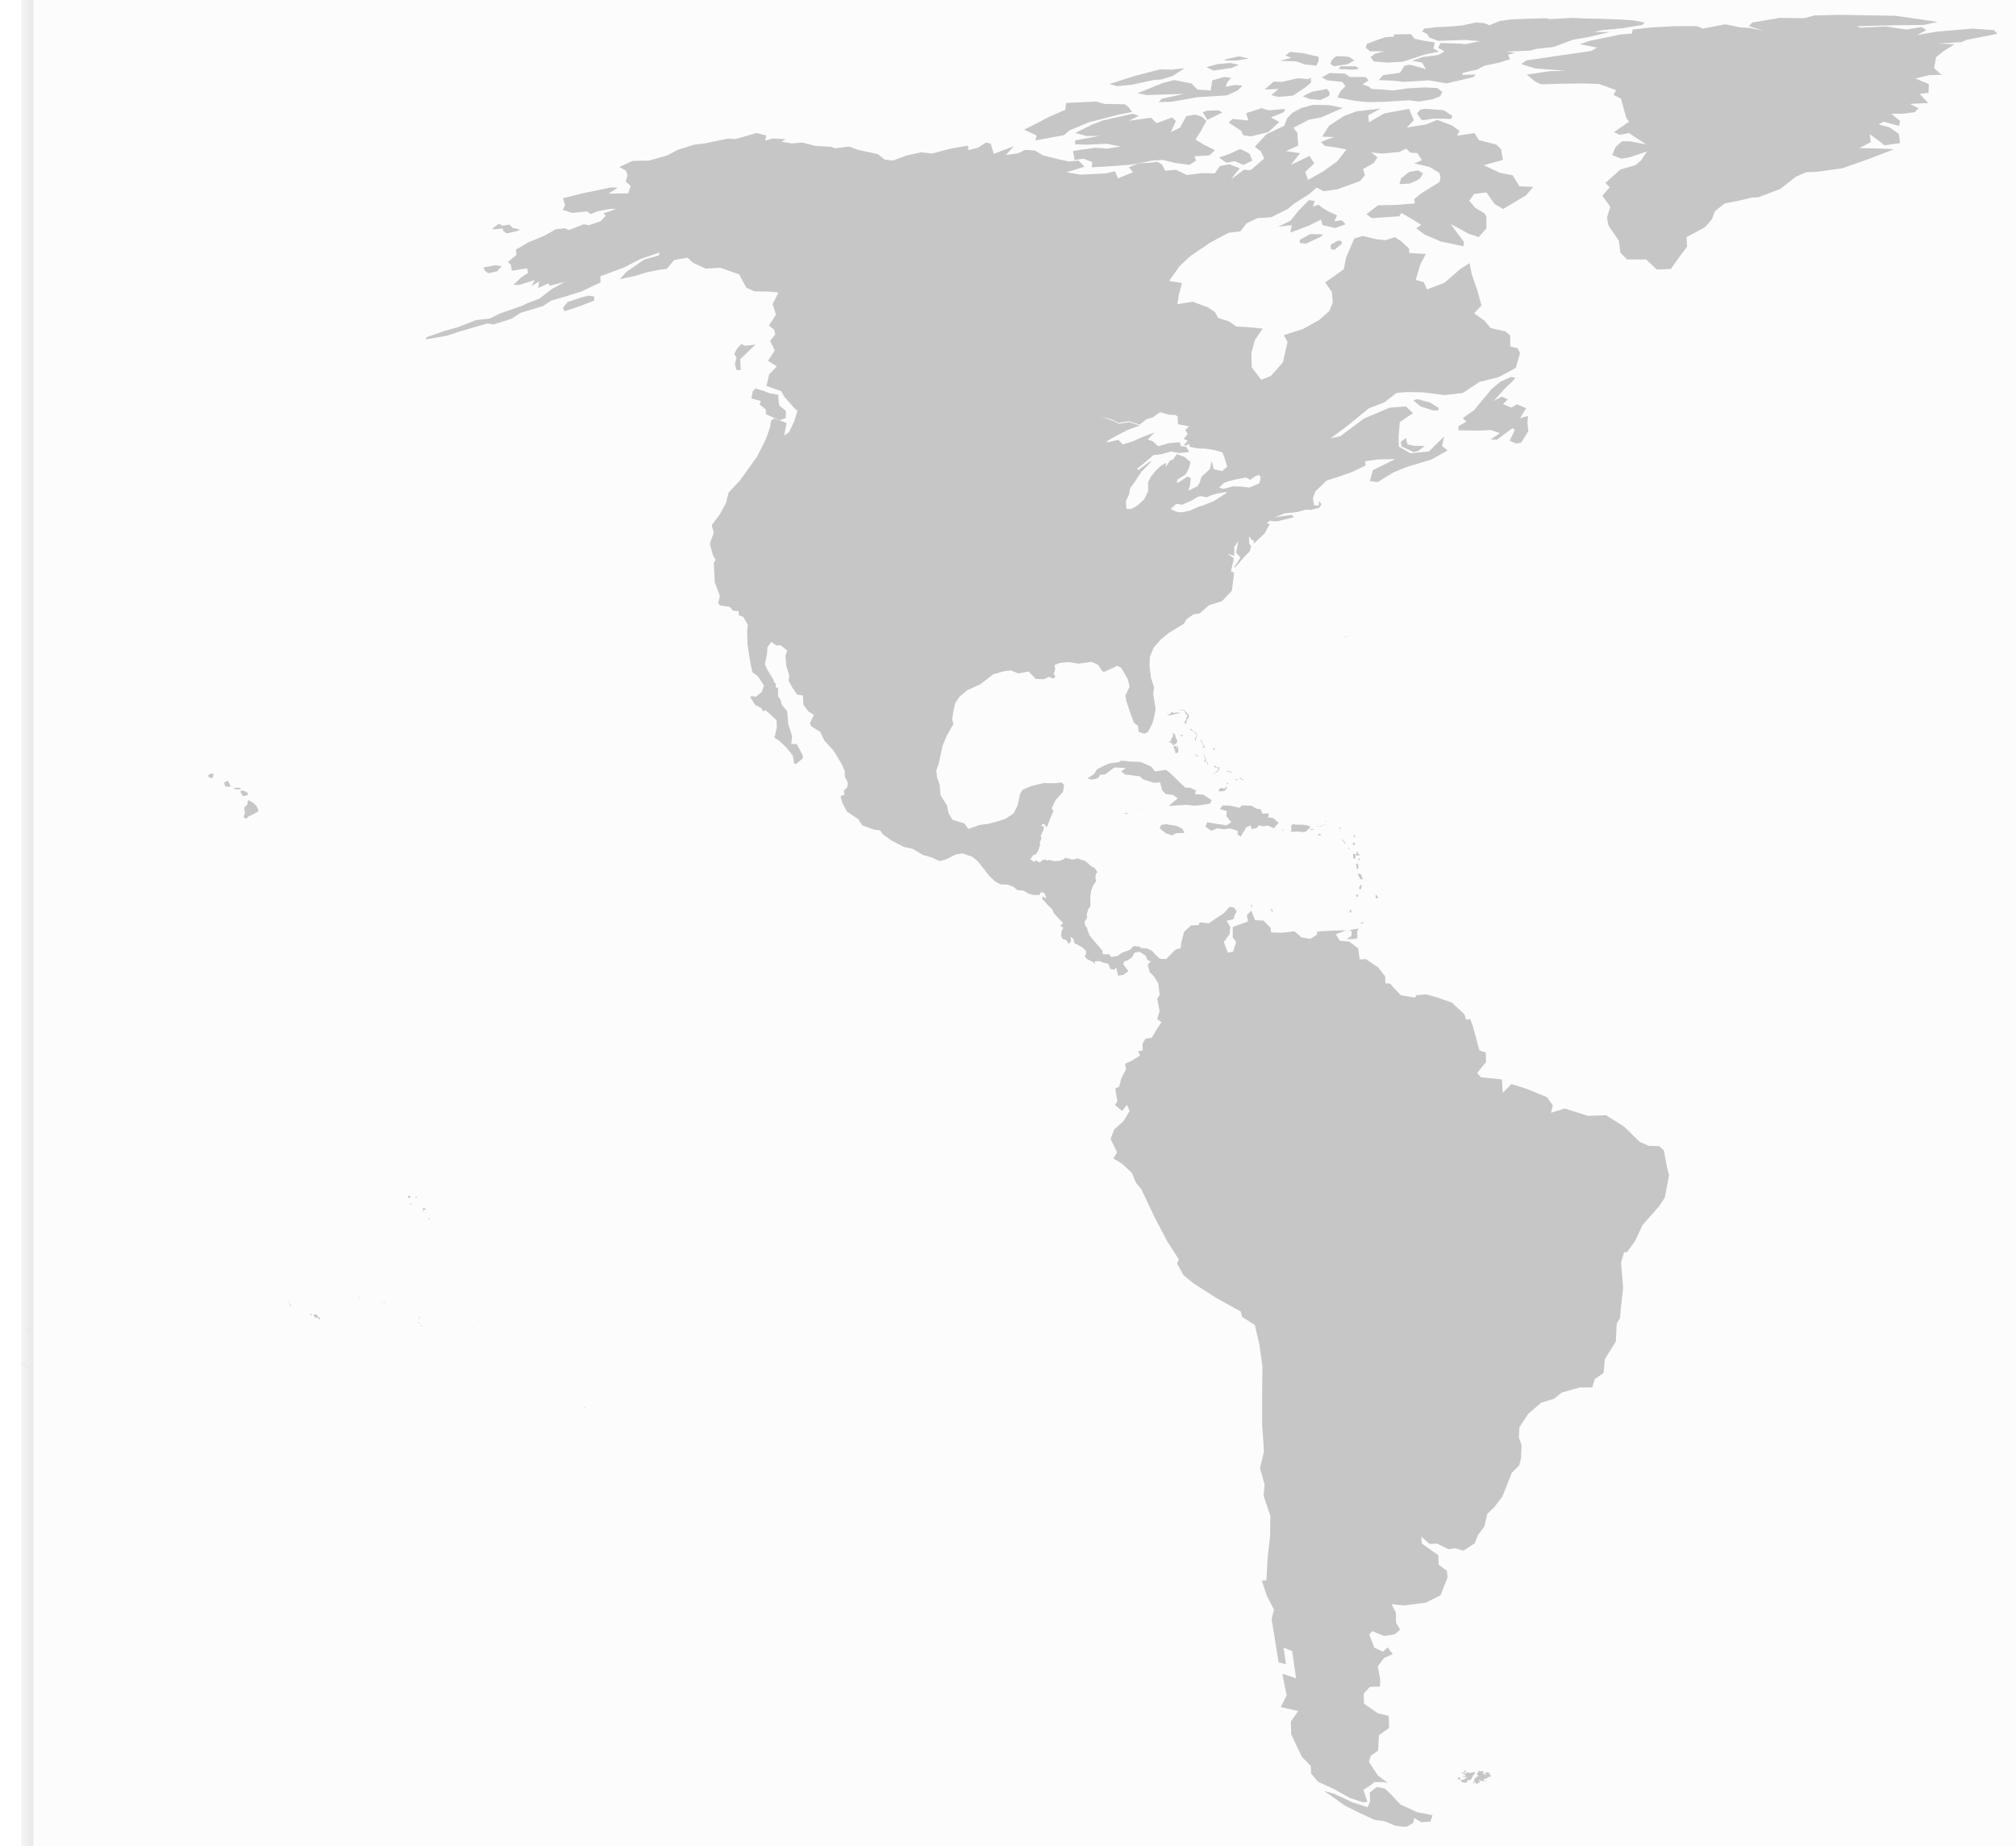 <svg width="83" height="76" viewBox="0 0 83 76" fill="none" xmlns="http://www.w3.org/2000/svg">
<rect width="83" height="76" fill="#E5E5E5"/>
<g clip-path="url(#clip0)">
<rect width="1440" height="1662" transform="translate(-50 -347)" fill="#F6F6F6"/>
<g filter="url(#filter0_d)">
<rect x="-12.9" y="-94.841" width="369.86" height="654.005" rx="5" fill="white"/>
</g>
<mask id="mask0" mask-type="alpha" maskUnits="userSpaceOnUse" x="0" y="-13" width="344" height="101">
<rect x="1.131" y="-12.254" width="341.798" height="99.866" rx="4.75" fill="#FCFCFC" stroke="#E4E4E4" stroke-width="0.5"/>
</mask>
<g mask="url(#mask0)">
<rect x="1.131" y="-12.254" width="341.798" height="99.866" rx="4.75" fill="#FCFCFC" stroke="#E4E4E4" stroke-width="0.5"/>
<path d="M57.656 74.284L57.278 73.881L57.014 73.629L56.686 73.566L56.396 73.793L56.409 74.146L56.308 74.398L55.678 74.196L54.923 73.843L54.52 73.729L55.376 74.335L55.93 74.612L56.585 74.915L57.051 74.991L57.429 75.155L57.694 75.192L57.908 75.205L58.185 75.041L58.223 74.839L58.513 75.016L58.891 74.991L58.979 74.726L58.336 74.6L57.656 74.284Z" fill="#C6C6C6"/>
<path d="M68.502 47.361L68.313 47.184L67.885 47.172L67.507 47.008L66.865 46.378L66.121 45.911L65.378 45.937L64.421 45.634L63.854 45.81L63.929 45.508L63.69 45.168L62.859 44.827L62.229 44.626L61.864 44.991L61.838 44.437L60.969 44.348L60.818 44.172L61.183 43.718L61.171 43.327L60.906 43.239L60.642 42.256L60.528 41.953L60.364 41.979L60.289 41.752L59.772 41.273L59.407 41.147L59.243 41.084L58.966 41.563L59.243 41.084L58.714 40.932L58.311 40.97L58.261 41.071L57.669 40.97L57.48 40.769L57.228 40.491L57.039 40.479L57.026 40.189L56.736 39.823L56.422 39.609L56.019 39.949L55.968 40.151L56.132 40.353L56.006 40.453L55.704 40.554V40.806L55.565 40.97L55.892 41.399L55.956 41.563L55.892 41.399L55.565 40.97L55.704 40.806V40.554L56.006 40.453L56.132 40.353L55.968 40.151L56.019 39.949L56.422 39.609L56.233 39.483L55.981 39.496L55.918 39.042L55.552 38.764L55.162 38.727L54.998 38.462L55.426 38.298L54.834 38.311L54.23 38.349L54.217 38.487L53.94 38.651L53.575 38.588L53.297 38.336L52.769 38.399L52.328 38.386L52.315 38.197L52.013 37.895L51.672 37.882L51.521 37.492L51.332 37.668L51.383 37.933L50.753 38.16V38.588L50.892 38.777L50.766 39.181L50.551 39.218L50.388 38.777L50.627 38.449L50.652 38.16L50.501 37.907L50.791 37.832L50.816 37.706L50.488 37.807L50.816 37.706L50.917 37.517L50.803 37.365L50.627 37.328L50.375 37.605L50.173 37.731L49.77 38.008L49.392 37.97L49.355 38.084L49.04 38.096L48.75 38.361L48.624 38.84L48.611 39.029L48.397 39.092L48.007 39.483L47.755 39.47L47.578 39.306L47.427 39.143L47.213 39.042L46.936 39.029L46.961 38.979L46.684 38.941L46.508 39.105L46.205 39.218L45.991 39.357L45.752 39.395L45.626 39.256L45.588 39.294L45.387 39.269L45.399 39.155L45.235 38.954L45.047 39.004L45.235 38.954L45.021 38.714L44.845 38.487L44.744 38.185L44.669 38.084L44.656 37.933L44.757 37.794L44.744 37.643L44.807 37.403L44.883 37.34L44.895 37.088L44.883 36.937L44.92 36.685L44.996 36.471L45.122 36.281L45.097 36.08L45.135 35.954L45.185 35.903L45.072 35.739L44.908 35.651L44.782 35.525L44.643 35.424L44.568 35.412L44.354 35.336L44.253 35.374L44.127 35.386L44.014 35.349L43.862 35.311L43.787 35.374L43.623 35.437L43.396 35.45L43.182 35.399L43.107 35.437L43.069 35.386L42.93 35.399L42.817 35.5L42.766 35.487L42.641 35.412L42.59 35.487L42.439 35.386H42.275H42.414L42.54 35.197L42.628 35.185L42.741 35.034L42.829 34.756L42.804 34.706L42.88 34.504L42.842 34.416L42.955 34.176L42.981 34.013H42.88L42.892 33.937L42.993 33.924L43.094 34.063L43.27 33.622L43.371 33.382L43.295 33.282L43.459 32.941L43.762 32.601L43.812 32.324L43.711 32.21L43.409 32.248L42.981 32.235L42.452 32.361L42.099 32.513L41.998 32.677L41.897 33.156L41.733 33.483L41.393 33.71L41.078 33.811L40.7 33.912L40.323 33.962L39.869 34.126L39.705 33.899L39.214 33.748L39.05 33.471L38.987 33.156L38.723 32.74L38.685 32.298L38.584 32.021L38.546 31.719L38.647 31.441L38.811 30.685L38.975 30.294L39.252 29.803L39.202 29.614L39.239 29.336L39.327 28.946L39.491 28.694L39.819 28.416L40.348 28.177L40.889 27.761L41.318 27.635L41.62 27.597L41.922 27.723L42.351 27.647L42.641 27.95L42.981 27.962L43.195 27.862L43.346 27.937L43.459 27.862L43.384 27.748L43.447 27.534L43.409 27.383L43.623 27.294L43.988 27.257L44.404 27.32L44.946 27.244L45.21 27.37L45.387 27.635L45.462 27.66L46.004 27.408L46.168 27.496L46.432 27.962L46.508 28.265L46.331 28.631L46.369 28.845L46.508 29.273L46.684 29.752L46.848 29.878L46.886 30.131L47.112 30.206L47.264 30.131L47.44 29.79L47.503 29.576L47.578 29.198L47.478 28.542L47.516 28.303L47.389 27.912L47.327 27.433L47.339 27.042L47.503 26.652L47.805 26.311L48.133 26.047L48.737 25.681L48.851 25.492L49.141 25.29L49.392 25.253L49.783 24.912L50.312 24.748L50.715 24.32L50.791 23.753L50.803 23.564L50.677 23.526L50.803 22.984L50.539 22.795L50.816 22.883V22.517L50.98 22.278L50.892 22.744L51.068 22.959L50.816 23.349L50.854 23.362L51.244 22.908L51.458 22.694L51.509 22.48L51.433 22.379L51.421 22.076L51.521 22.215L51.622 22.253L51.609 22.391L52.063 21.963L52.277 21.572L52.151 21.547L52.34 21.383L52.302 21.459H52.592L53.272 21.295L53.172 21.194L52.479 21.295L52.907 21.131L53.184 21.106L53.398 21.081L53.764 20.98L53.978 20.992L54.318 20.904L54.406 20.753L54.305 20.627L54.293 20.816L54.104 20.803L54.053 20.513L54.154 20.223L54.28 20.11L54.62 19.782L55.137 19.618L55.666 19.429L56.22 19.165L56.207 18.988L56.724 18.913L57.442 18.9L56.522 19.354L56.396 19.807L56.724 19.845L57.354 19.454L57.87 19.24L58.941 18.913L59.596 18.547L59.369 18.358L59.458 17.967L58.828 18.585L58.072 18.66L57.593 18.383L57.581 17.98L57.631 17.375L58.173 17.009L57.883 16.732L57.215 16.782L56.145 17.236L55.187 17.954L54.784 18.043L55.464 17.539L56.359 16.808L56.988 16.568L57.492 16.177L57.946 16.14L58.588 16.152L59.47 16.265L60.226 16.177L60.906 15.724L61.675 15.534L62.04 15.345L62.405 15.144L62.581 14.539L62.481 14.337L62.178 14.261V13.808L61.977 13.644L61.372 13.505L61.12 13.203L60.692 12.9L60.994 12.572L60.818 11.942L60.591 11.287L60.503 10.833L60.125 11.072L59.47 11.64L58.752 11.917L58.614 11.614L58.286 11.526L58.475 10.883L58.702 10.455L58.021 10.417L58.009 10.228L57.694 9.938L57.429 9.762L57.039 9.888L56.673 9.85L56.094 9.711L55.754 9.825L55.414 10.619L55.326 11.085L54.557 11.627L54.834 12.018L54.872 12.459L54.721 12.812L54.305 13.177L53.65 13.543L52.857 13.795L53.008 14.072L52.819 14.917L52.328 15.472L51.925 15.635L51.534 15.118L51.521 14.514L51.672 13.984L51.987 13.53L51.559 13.48L50.904 13.442L50.589 13.228L50.161 13.089L50.01 12.837L49.72 12.648L49.103 12.421L48.473 12.522L48.536 12.131L48.662 11.652L48.133 11.564L48.561 10.959L48.989 10.556L49.821 9.989L50.577 9.585L51.068 9.522L51.32 9.194L51.773 8.98L52.34 8.942L53.02 8.602L53.272 8.388L53.927 7.972L54.205 7.72L54.482 7.871L55.048 7.795L55.993 7.455L56.195 7.216L56.119 6.963L56.56 6.711L56.711 6.472L56.409 6.245L55.93 6.169L55.452 6.132L55.048 6.648L54.482 7.052L53.852 7.405L53.738 7.077L54.104 6.724L53.915 6.421L53.146 6.787L53.524 6.308L52.945 6.22L53.449 5.993L53.411 5.464L53.247 5.262L52.857 5.186L52.139 5.527L51.66 6.043L51.912 6.232L52.05 6.522L51.496 7.001L51.219 6.989L50.677 7.379L51.043 6.926L50.614 6.762L50.224 6.837L50.01 7.14L49.493 7.127L48.863 7.203L48.41 6.989L47.969 7.026L47.843 6.774L47.654 6.661L47.314 6.699L46.861 6.724L46.47 6.888L46.646 7.089L46.029 7.342L45.903 7.052L45.513 7.14L44.48 7.19L43.913 7.089L44.656 6.863L44.404 6.611L44.014 6.648L43.598 6.56L42.943 6.396L42.603 6.195L42.212 6.169L41.922 6.308L41.406 6.384L41.746 6.018L40.915 6.333L40.789 5.917L40.6 5.867L40.26 6.081L39.869 6.182L39.856 5.993L39.139 6.119L38.37 6.321L37.917 6.27L37.299 6.409L36.758 6.611L36.43 6.573L36.14 6.346L35.624 6.232L35.322 6.169L34.956 6.031L34.389 6.106L34.2 6.043L33.571 6.006L33.029 5.867L32.601 5.905L32.172 5.829L32.349 5.728L31.794 5.703L31.505 5.791L31.543 5.577L31.152 5.476L30.258 5.728L29.98 5.703L29.011 5.905L28.582 5.955L27.902 6.169L27.474 6.396L26.718 6.611L26.05 6.623L25.496 6.875L25.773 7.026L25.836 7.228L25.761 7.468L25.962 7.657L25.861 7.959L25.055 7.972L25.433 7.72H25.143L23.984 7.959L23.178 8.161L23.266 8.451L23.166 8.64L23.556 8.766L24.161 8.703L24.324 8.816L24.576 8.703L25.118 8.602H25.357L24.841 8.791L24.942 8.879L24.727 9.106L24.249 9.27L24.035 9.232L23.417 9.472L23.254 9.396L22.888 9.434L22.422 9.699L21.755 9.976L21.238 10.278L21.263 10.493L20.911 10.783L21.037 10.909L21.074 11.148L21.704 11.047L21.742 11.236L21.452 11.425L21.137 11.728H21.389L22.019 11.526L21.881 11.778L22.195 11.589L22.158 11.854L22.586 11.665L22.624 11.766L23.254 11.602L22.712 11.904L22.208 12.295L21.704 12.484L21.503 12.585L20.596 12.9L20.167 13.114L19.601 13.177L18.857 13.467L18.278 13.631L17.56 13.883L17.522 13.972L18.404 13.82L18.933 13.644L19.538 13.467L20.079 13.316L20.331 13.354L21.049 13.127L21.44 12.875L22.359 12.598L22.699 12.371L23.279 12.207L23.947 11.993L24.727 11.627L24.715 11.375L25.698 11.009L26.352 10.669L27.159 10.392L27.121 10.518L26.529 10.682L25.798 11.186L25.521 11.489L26.088 11.375L26.63 11.211L27.197 11.098L27.448 11.072L27.751 10.707L28.305 10.606L28.532 10.82L29.061 11.06L29.653 11.022L30.157 11.198L30.434 11.299L30.724 11.841L31.051 11.993L31.681 12.005L32.046 12.043L31.807 12.522L31.946 12.951L31.656 13.404L31.87 13.568L31.92 13.757L31.706 14.035L31.895 14.425L31.618 14.854L31.983 15.081L31.669 15.408L31.555 15.887L32.16 16.102L32.298 16.341L32.777 16.883H32.84L32.701 17.337L32.487 17.791L32.286 17.929L32.386 17.413L31.87 17.224L31.744 17.324L31.706 17.576L31.543 18.055L31.177 18.786L30.825 19.278L30.472 19.77L29.993 20.286L29.892 20.702L29.64 21.169L29.3 21.622L29.388 21.925L29.225 22.379L29.351 22.858L29.464 23.047L29.388 23.173L29.426 23.967L29.64 24.534L29.565 24.837L29.653 24.925L30.056 24.988L30.169 25.139L30.421 25.164L30.409 25.328L30.598 25.391L30.787 25.719L30.762 25.996L30.774 26.5L30.837 26.954L30.9 27.32L30.976 27.673L31.202 27.836L31.454 28.227L31.366 28.479L31.127 28.681L30.938 28.656L30.887 28.694L31.089 29.021L31.341 29.147L31.429 29.299L31.505 29.223L31.782 29.475L31.971 29.651L31.983 29.954L31.883 30.37L32.097 30.509L32.386 30.786L32.638 31.101L32.701 31.441H32.79L33.029 31.24L33.067 31.139L32.941 30.887L32.802 30.635L32.575 30.622L32.613 30.32L32.538 30.055L32.45 29.803L32.412 29.286L32.185 29.009L32.135 28.807L32.034 28.668V28.303L31.946 28.315L31.933 28.126L31.87 28.088L31.832 27.962L31.593 27.572L31.492 27.345L31.58 26.916L31.593 26.652L31.757 26.425L31.971 26.576L32.135 26.563L32.412 26.778L32.336 26.992L32.374 27.421L32.5 27.836L32.462 28.013L32.613 28.29L32.815 28.593L33.054 28.631L33.079 29.021L33.294 29.299L33.508 29.425L33.344 29.777L33.407 29.904L33.772 30.131L33.936 30.483L34.326 30.912L34.667 31.479L34.78 31.756V31.971L34.906 32.223L34.881 32.412L34.742 32.55L34.767 32.714L34.604 32.777L34.679 33.055L34.868 33.408L35.334 33.723L35.498 33.975L35.977 34.151L36.241 34.189L36.342 34.34L36.707 34.605L37.224 34.87L37.577 34.945L38.005 35.197L38.358 35.298L38.685 35.45L38.937 35.386L39.365 35.172L39.642 35.134L40.033 35.273L40.26 35.462L40.738 36.067L40.776 35.903L40.852 35.777L40.789 35.676L41.078 35.223L40.789 35.676L40.852 35.777L40.776 35.903L40.738 36.067L40.978 36.294L41.192 36.407L41.494 36.42L41.746 36.521L41.872 36.634L42.149 36.672L42.338 36.786L42.502 36.836L42.792 36.849L42.855 36.723L42.905 36.508L42.855 36.723L43.006 36.773L43.069 36.95L43.031 36.987L42.955 36.899L42.892 36.987L43.119 37.239L43.308 37.416L43.396 37.605L43.61 37.832L43.774 38.008L43.648 38.109L43.774 38.185L43.699 38.361L43.686 38.538L43.749 38.651L43.9 38.702L44.001 38.865L44.102 38.727L44.077 38.563L44.203 38.664L44.228 38.828L44.391 38.903L44.58 39.017L44.706 39.143L44.719 39.269L44.656 39.37L44.757 39.483L45.009 39.609L45.059 39.697L45.084 39.571H45.298L45.424 39.634L45.626 39.672L45.714 39.886L45.878 39.924L45.953 39.823L46.029 40.164L46.256 40.138L46.331 40.063L46.457 39.987L46.243 39.685L46.294 39.571L46.407 39.546L46.608 39.407L46.709 39.218L46.923 39.181L47.163 39.344L47.251 39.533L47.377 39.571L47.251 39.722L47.339 40.025L47.503 40.189L47.692 40.491L47.742 40.97L47.642 41.109L47.742 41.626L47.642 41.953L47.818 42.08L47.629 42.369L47.415 42.722L47.163 42.76L47.037 42.962L47.049 43.239L46.861 43.277L46.936 43.453L46.596 43.668L46.319 43.794L46.357 44.021L46.168 44.386L46.079 44.726L45.916 44.815L46.004 45.331L45.903 45.495L46.205 45.735L46.394 45.483L46.508 45.735L46.256 46.151L46.319 46.39L46.193 46.516L46.205 46.718L46.193 46.516L46.319 46.39L46.256 46.151L45.865 46.504L45.727 46.894L45.991 47.436L45.84 47.688L46.205 47.915L46.596 48.281L46.772 48.697L46.986 48.949L47.516 50.071L48.057 51.104L48.536 51.848L48.46 52.012L48.712 52.478L49.115 52.819L50.06 53.423L51.081 53.991L51.143 54.218L51.66 54.545L51.899 54.407L52 54.117L52.252 53.512L52 54.117L52.277 54.495L52.378 54.898L52.655 55.138L52.554 55.68L52.882 56.31L52.932 56.461L52.882 56.31L52.554 55.68L52.655 55.138L52.378 54.898L52.277 54.495L52 54.117L51.899 54.407L51.66 54.545L51.849 55.339L51.975 56.26L51.962 57.507V58.667L52.038 59.751L51.874 60.432L52.063 61.112L52.025 61.579L52.302 62.41L52.29 63.242L52.189 64.137L52.139 65.057L51.95 65.07L52.164 65.713L52.453 66.267L52.353 66.646L52.517 67.667L52.642 68.435L52.945 68.511L52.844 67.83L53.197 67.969L53.361 69.091L52.794 68.902L52.97 69.797L52.731 70.276L53.449 70.439L53.146 70.868L53.159 71.397L53.6 72.33L53.965 72.696L53.978 73.011L54.267 73.351L54.922 73.654L55.578 74.019L56.119 74.196L56.296 74.183L56.132 73.679L56.434 73.49L56.585 73.364H56.951L57.14 73.402L56.724 73.087L56.359 72.532L56.434 72.28L56.736 72.066L56.774 71.435L57.19 71.133L57.177 70.641L56.724 70.528L56.157 70.137L56.145 69.721L56.396 69.444L56.812 69.431L56.825 69.141L56.724 68.599L56.976 68.259L57.341 68.095L57.127 67.818L56.938 67.994L56.585 67.83L56.371 67.288L56.497 67.15L56.988 67.352L57.429 67.276L57.644 67.087L57.48 66.809L57.467 66.381L57.291 66.041L57.807 66.091L58.702 65.978L59.306 65.675L59.596 64.944L59.571 64.667L59.231 64.415L59.218 64.024L58.538 63.545L58.513 63.255L58.853 63.557L59.168 63.545L59.646 63.784L59.886 63.734L60.251 63.835L60.717 63.532L60.856 63.179L60.667 62.852L60.831 62.587L60.49 62.209L60.062 61.906L59.52 61.541L59.357 61.553L58.815 61.125L58.513 61.188L59.029 60.432L59.495 59.89L59.029 60.432L58.513 61.188L58.815 61.125L59.357 61.553L59.52 61.541L60.062 61.906L60.49 62.209L60.831 62.587L60.667 62.852L60.856 63.179L61.108 62.852L61.234 62.322L61.511 62.058L61.851 61.616L62.241 60.633L62.544 60.331L62.619 60.053L62.645 59.486L62.531 59.184L62.556 58.755L62.922 58.201L63.451 57.747L63.98 57.583L64.295 57.331L65.038 57.117H65.554L65.655 56.776L66.02 56.524L66.071 55.957L66.524 55.226L66.562 54.482L66.701 54.255L66.726 53.89L66.827 53.02L66.739 51.974L66.865 51.558L66.99 51.545L67.331 51.066L67.62 50.436L68.301 49.667L68.54 49.302L68.716 48.382L68.628 48.041L68.502 47.361ZM42.452 34.239L42.439 34.328L42.452 34.239ZM50.904 19.732L51.307 19.656L51.471 19.757L51.635 19.631L51.798 19.555L51.874 19.593L51.887 19.606L51.899 19.681L51.849 19.896L51.446 20.072L51.106 20.034L50.753 20.022L50.526 20.085L50.501 20.249L50.488 20.299L49.972 20.627L49.581 20.791L49.33 20.866L49.002 21.017L48.649 21.093L48.435 21.068L48.196 20.954L48.435 20.74L48.674 20.778L49.065 20.602L49.317 20.45L49.455 20.425L49.682 20.475L49.833 20.4L50.085 20.324L50.501 20.249L50.526 20.085L50.501 20.097L50.35 20.122L50.186 20.072L50.388 19.883L50.551 19.82L50.904 19.732ZM45.324 17.16L45.727 17.249L46.067 17.413L46.457 17.337L46.923 17.476L47.201 17.261L47.478 17.173L47.642 17.047L47.767 16.971L48.12 17.072L48.41 17.085L48.486 17.16L48.498 17.463L48.952 17.551L48.8 17.703L48.901 17.866L48.737 18.068L48.901 18.144L48.737 18.333L48.838 18.345L48.952 18.27L48.989 18.396L49.292 18.459L49.632 18.471L49.972 18.522L50.325 18.623L50.4 18.799L50.526 19.215L50.312 19.392L49.972 19.316L49.884 18.976L49.808 19.316L49.468 19.618L49.392 19.87L49.292 20.022L48.926 20.198L48.989 19.984L49.027 19.681L48.889 19.618L48.511 19.87H48.448L48.473 19.744L48.813 19.53L48.952 19.278L49.014 19.026L48.775 18.812L48.448 18.698L48.297 18.913L48.17 18.963L47.982 19.24L48.019 19.051L47.793 19.177L47.604 19.354L47.377 19.631L47.264 19.858L47.276 20.198L47.112 20.551L46.823 20.816L46.697 20.891L46.558 20.954H46.394L46.369 20.917L46.357 20.627L46.42 20.488L46.483 20.362L46.533 20.097L46.747 19.795L46.999 19.417L47.402 19.001H47.339L46.861 19.354L46.823 19.291L47.075 19.089L47.49 18.736L47.818 18.698L48.208 18.585L48.536 18.648H48.548L48.964 18.61L48.838 18.396L48.737 18.383L48.611 18.358L48.574 18.207L48.12 18.244L47.679 18.37L47.465 18.169L47.251 18.093L47.528 17.803L47.062 17.98L46.634 18.169L46.231 18.295L46.042 18.106L45.563 18.219L45.601 18.144L46.004 17.917L46.42 17.703L46.936 17.513L46.47 17.375L46.079 17.45L45.739 17.287L45.324 17.16L45.047 17.123L45.324 17.16ZM44.883 16.744H45.021H44.883L44.769 16.959L44.883 16.744ZM31.857 26.097L31.946 25.984L31.857 26.097L32.399 26.337L31.857 26.097ZM33.419 26.753L32.651 26.437L33.419 26.753ZM34.742 26.753L34.818 26.526L34.742 26.753ZM41.532 34.328L41.494 34.643L41.532 34.328ZM41.67 35.298L41.708 35.109L41.633 35.071L41.595 34.945L41.431 34.819L41.267 34.63L41.431 34.819L41.595 34.945L41.633 35.071L41.708 35.109L41.67 35.298ZM42.124 36.231L42.237 36.092L42.124 36.231L42.25 36.269L42.124 36.231ZM42.502 36.546L42.489 36.471L42.502 36.546ZM42.263 35.865L42.225 35.966L42.263 35.865L42.514 35.702L42.263 35.865ZM44.354 36.004L44.429 36.08L44.354 36.004ZM46.785 47.084L46.571 46.806L46.369 46.743L46.571 46.806L46.785 47.084ZM51.282 45.836L50.98 46.403L51.282 45.836ZM50.186 38.248L50.375 38.084L50.186 38.248ZM49.644 49.025L49.418 48.508L49.644 49.025L49.682 49.062L49.644 49.025ZM49.821 48.016L49.531 48.18L49.821 48.016ZM50.866 46.768L50.463 46.869L49.922 47.247L50.463 46.869L50.866 46.768ZM51.206 50.474L51.194 49.617L51.206 50.474ZM50.929 46.68L50.879 46.756L50.929 46.68L51.383 46.705L50.929 46.68ZM51.383 43.693L51.672 43.756L51.383 43.693ZM52.642 43.34L52.504 43.163L52.642 43.34L52.731 43.68L52.642 43.34ZM58.223 42.899L58.425 42.949L58.664 42.886L58.941 43.012L58.664 42.886L58.425 42.949L58.223 42.899L58.185 43.063L58.223 42.899ZM58.223 43.289L58.261 43.176L58.223 43.289L57.946 43.252L58.223 43.289ZM57.732 55.175L57.845 54.923L57.883 54.482L57.744 54.129L57.883 54.482L57.845 54.923L57.732 55.175ZM57.795 55.491L57.744 55.239L57.795 55.491L57.656 55.604L57.82 55.919L57.858 56.675L57.82 55.919L57.656 55.604L57.795 55.491ZM57.316 41.739L57.291 41.613L57.316 41.739L57.215 42.029L57.429 42.432L57.593 42.445L57.618 42.571L57.593 42.445L57.429 42.432L57.215 42.029L57.316 41.739ZM57.467 53.991L57.392 53.764L57.442 53.449L57.392 53.764L57.467 53.991ZM56.384 41.827L56.485 42.092L56.346 42.281L56.258 42.76L56.384 43.05L56.409 43.302L56.711 43.567L56.409 43.302L56.384 43.05L56.258 42.76L56.346 42.281L56.485 42.092L56.384 41.827ZM56.409 52.755L56.27 52.768L56.51 53.423L56.27 52.768L56.409 52.755ZM56.233 52.024L56.27 52.302L56.233 52.024ZM56.321 52.415L56.384 52.516L56.409 52.743L56.384 52.516L56.321 52.415ZM56.17 41.374L56.283 41.5L56.207 41.752L56.283 41.5L56.17 41.374ZM55.678 55.793L55.867 55.302L56.699 55.138L57.152 55.15L57.631 55.44L57.152 55.15L56.699 55.138L55.867 55.302L55.678 55.793ZM54.545 42.949L54.57 43.075L54.545 42.949L54.116 42.911L54.053 42.559L54.078 42.231L54.053 42.559L54.116 42.911L54.545 42.949ZM53.877 42.042L54.091 42.18L53.877 42.042ZM53.726 49.781L53.688 50.197L53.764 50.411L53.738 50.789L53.764 50.411L53.688 50.197L53.726 49.781ZM57.593 58.188L56.963 57.772L56.56 57.684L55.578 56.764L55.489 56.65L54.935 56.625L54.797 57.079L54.469 56.675L53.814 56.549L53.461 57.054L53.121 57.129L53.461 57.054L53.814 56.549L54.469 56.675L54.797 57.079L54.935 56.625L55.489 56.65L55.578 56.764L55.704 56.096L55.691 55.831L55.704 56.096L55.578 56.764L56.56 57.684L56.963 57.772L57.593 58.188L58.11 58.402L58.21 58.654L58.11 58.402L57.593 58.188ZM58.336 59.65L57.833 59.486L58.336 59.65L58.878 59.738L58.336 59.65ZM59.193 57.722L59.117 57.507L59.029 56.991L58.928 56.827L59.029 56.991L59.117 57.507L59.193 57.722L59.369 57.747L59.193 57.722ZM60.213 59.385L60.163 58.944L59.886 58.617L59.659 58.717L59.634 59.222L59.659 58.717L59.722 58.402L59.747 58.062L59.722 57.759L59.533 57.659L59.722 57.759L59.747 58.062L59.722 58.402L59.659 58.717L59.886 58.617L60.163 58.944L60.213 59.385Z" fill="#C6C6C6"/>
<path d="M52.34 3.914L52.617 3.989L53.222 3.939L53.726 3.611L53.978 3.397L53.965 3.195L53.864 3.258L53.436 3.22L52.769 3.371L52.441 3.359L52.063 3.687L52.642 3.661L52.34 3.914Z" fill="#C6C6C6"/>
<path d="M53.373 2.528L53.726 2.654L54.192 2.704L54.28 2.528L54.293 2.339L53.638 2.187L53.109 2.137L52.92 2.288L53.172 2.376L52.705 2.503L53.373 2.528Z" fill="#C6C6C6"/>
<path d="M51.395 4.96L50.74 4.897L50.589 5.048L51.106 5.389L51.181 5.565L51.484 5.616L52.214 5.439L52.668 5.023L52.328 4.834L52.857 4.619L52.907 4.48L52.239 4.543L51.937 4.455L51.307 4.657L51.395 4.96Z" fill="#C6C6C6"/>
<path d="M55.263 3.371L55.389 3.548L55.187 3.762L55.061 4.015L55.804 4.153L56.296 4.204L57.001 4.191L58.021 4.128L58.399 4.179L58.979 4.09L59.294 3.964L59.382 3.788L59.18 3.624L58.664 3.598L57.958 3.636L57.354 3.725L56.9 3.687L56.472 3.662L56.371 3.573L56.094 3.472L56.346 3.308L56.22 3.17H55.578L55.376 3.031L54.746 3.006L54.419 3.182L54.645 3.308L55.263 3.371Z" fill="#C6C6C6"/>
<path d="M50.022 6.182L49.581 5.968L49.216 5.741L49.43 5.413L49.67 4.972L49.468 4.796L49.203 4.72L48.838 4.783L48.586 5.249L48.208 5.438L48.41 4.985L48.259 4.833L47.616 5.073L47.389 4.846L46.47 4.972L46.886 4.77L46.634 4.682L45.399 4.959L44.946 5.136L44.266 5.476L44.744 5.602L45.286 5.59L44.266 5.779V5.943L44.769 5.955L45.55 5.917L46.13 6.031L45.588 6.119L45.097 6.081L44.48 6.169L44.177 6.22L44.24 6.585L44.606 6.535L44.971 6.674L44.946 6.888L45.626 6.85L46.608 6.774L47.44 6.611L47.881 6.585L48.385 6.711L48.977 6.787L49.241 6.611L49.178 6.434L49.796 6.396L50.022 6.182Z" fill="#C6C6C6"/>
<path d="M55.489 2.64L55.754 2.489L55.552 2.35L55.401 2.325L55.011 2.312L54.834 2.464L54.771 2.628L54.91 2.729L55.489 2.64Z" fill="#C6C6C6"/>
<path d="M46.609 3.485L47.478 3.296L47.805 3.271L48.271 3.132L48.775 2.804L48.246 2.867L47.767 2.854L46.697 3.132L45.676 3.46L45.991 3.548L46.609 3.485Z" fill="#C6C6C6"/>
<path d="M55.124 2.842L55.691 2.867L55.855 2.854L55.943 2.817L55.817 2.728H55.187L55.124 2.842Z" fill="#C6C6C6"/>
<path d="M42.628 5.78L43.799 5.565L44.039 5.363L44.832 5.035L46.054 4.72L46.608 4.607L46.47 4.417L46.306 4.291L45.475 4.279L45.122 4.178L43.888 4.241L43.862 4.518L43.195 4.808L42.54 5.149L42.162 5.338L42.678 5.578L42.628 5.78Z" fill="#C6C6C6"/>
<path d="M47.856 3.422L46.835 3.838L47.201 3.914L48.763 3.863L47.83 4.065L47.705 4.204L48.221 4.191L49.292 4.002L50.514 3.926L50.955 3.724L51.156 3.523L50.841 3.497L50.463 3.573L50.514 3.409L50.677 3.207L50.4 3.169L49.909 3.308L49.846 3.724L49.304 3.687L49.052 3.434L48.334 3.296L47.856 3.422Z" fill="#C6C6C6"/>
<path d="M50.728 2.792L51.005 2.666L50.639 2.59L50.123 2.64L49.67 2.766L49.959 2.905L50.728 2.792Z" fill="#C6C6C6"/>
<path d="M50.828 6.636L51.194 6.787L51.559 6.611L51.484 6.434L51.458 6.346L51.32 6.258L51.055 6.132L50.627 6.333L50.186 6.485L50.488 6.699L50.828 6.636Z" fill="#C6C6C6"/>
<path d="M50.173 4.543L49.695 4.556L49.518 4.619L49.707 4.934L50.325 4.632L50.173 4.543Z" fill="#C6C6C6"/>
<path d="M51.408 2.413L51.118 2.338L50.98 2.325L50.476 2.439L50.388 2.489H50.917L51.408 2.413Z" fill="#C6C6C6"/>
<path d="M53.512 9.875V10.001L53.776 10.027L54.394 9.737L54.469 9.648L53.94 9.636L53.512 9.875Z" fill="#C6C6C6"/>
<path d="M58.462 7.342L58.588 7.14L58.387 7.014L58.022 7.077L57.681 7.342L57.618 7.581L58.047 7.556L58.374 7.405L58.462 7.342Z" fill="#C6C6C6"/>
<path d="M54.721 3.951L54.746 3.812L54.633 3.661L54.016 3.775L53.638 3.964L53.915 4.077L54.368 4.115L54.721 3.951Z" fill="#C6C6C6"/>
<path d="M53.222 4.632L52.995 4.859L52.844 5.25L53.222 5.275L53.902 4.922L54.394 4.834L55.275 4.443L54.734 4.329L54.053 4.317L53.587 4.443L53.222 4.632Z" fill="#C6C6C6"/>
<path d="M59.017 4.884H59.382L59.747 4.897L59.797 4.77L59.42 4.531L58.676 4.48L58.487 4.506L58.336 4.67L58.513 4.922L58.601 4.947L59.017 4.884Z" fill="#C6C6C6"/>
<path d="M57.946 18.295L57.883 18.03L57.669 18.194L57.706 18.383L58.198 18.61L58.374 18.573L58.664 18.358H58.248L57.946 18.295Z" fill="#C6C6C6"/>
<path d="M58.84 1.544L59.218 1.682L60.314 1.644L60.944 1.695L60.314 1.821L60.125 1.796L59.306 1.771L59.206 1.972L59.47 2.111L59.218 2.262L58.563 2.35L58.135 2.502L58.55 2.577L58.702 2.842L58.047 2.665L57.82 2.703L57.644 2.993L56.938 3.094L56.762 3.296L57.354 3.321L57.782 3.371L58.815 3.308L59.558 3.434L60.667 3.17L60.755 3.069L60.188 3.081L60.239 2.993L60.805 2.867L61.12 2.703L61.725 2.577L62.166 2.439L62.09 2.249L62.38 2.174L62.002 2.123L62.985 2.086L63.262 2.01L63.955 1.934L64.773 1.632L65.378 1.531L66.285 1.317H65.63L65.97 1.241L66.764 1.165L67.62 1.027L67.709 0.926L67.255 0.838L66.663 0.8L65.92 0.775L65.302 0.762L64.698 0.737L63.803 0.787L63.678 0.75L62.77 0.775L62.204 0.8L61.75 0.863L61.322 1.039L61.108 0.951L60.768 0.926L60.175 1.052L59.533 1.102L59.168 1.115L58.639 1.178L58.55 1.292L58.765 1.405L58.84 1.544Z" fill="#C6C6C6"/>
<path d="M62.556 7.669L62.279 7.216L61.75 7.115L61.083 6.8L61.876 6.585L61.8 6.144L61.611 5.955L60.881 5.766L60.705 5.476L59.986 5.59L60.087 5.388L59.772 5.161L59.168 4.934L58.714 5.123L57.921 5.249L58.21 4.947L58.009 4.48L56.988 4.669L56.359 5.035L56.333 4.745L56.837 4.468L55.855 4.581L55.338 4.77L54.721 5.174L54.431 5.627L54.922 5.64L54.381 5.842L54.545 6.006L55.061 6.081L55.703 6.207L56.913 6.321L57.606 6.258L57.895 6.119L58.072 6.283L58.361 6.308L58.538 6.598L58.223 6.724L58.853 6.875L59.256 7.115L59.306 7.279L59.269 7.493L58.513 7.959L58.223 8.199L58.248 8.375L57.429 8.438L56.736 8.451L56.258 8.816L56.472 8.98L57.606 8.905L57.694 8.766L58.11 9.005L58.513 9.258L58.311 9.396L58.639 9.648L59.306 9.938L60.251 10.14L60.276 9.963L60.037 9.648L59.722 9.22L60.465 9.623L60.881 9.762L61.196 9.396V8.905L61.108 8.779L60.73 8.552L60.49 8.262L60.692 7.984L61.196 7.921L61.536 8.4L61.889 8.602L62.834 8.035L63.123 7.695L62.556 7.669Z" fill="#C6C6C6"/>
<path d="M62.418 18.257L62.619 18.232L62.922 17.753L62.884 17.413L62.909 17.123L62.581 17.211L62.834 16.808L62.456 16.644L62.216 16.782L61.876 16.631L62.078 16.442L61.826 16.329L61.498 16.505L61.926 16.026L62.267 15.698L62.393 15.547L62.204 15.522L61.775 15.711L61.41 16.014L60.692 16.883L60.226 17.211L60.364 17.362L60.037 17.551L60.05 17.715L60.894 17.728L61.372 17.703L61.75 17.828L61.372 18.093L61.624 18.106L62.267 17.627L62.367 17.703L62.153 18.144L62.418 18.257Z" fill="#C6C6C6"/>
<path d="M55.237 9.069L54.935 9.107L55.049 8.867L54.721 8.716L54.431 8.552L54.293 8.426L54.053 8.501L54.129 8.274L53.89 8.237L53.449 8.691L53.134 9.082L52.63 9.334L53.184 9.271L53.121 9.573L53.839 9.309L54.381 9.044L54.456 9.271L54.973 9.384L55.401 9.233L55.237 9.069Z" fill="#C6C6C6"/>
<path d="M54.809 10.064L54.784 10.089V10.241L54.935 10.291L55.25 10.026L55.212 9.913H55.061L54.809 10.064Z" fill="#C6C6C6"/>
<path d="M30.522 14.161L30.358 14.337L30.232 14.564L30.321 14.728L30.258 14.98L30.321 15.233H30.497L30.472 14.791L31.102 14.186L30.673 14.236L30.522 14.161Z" fill="#C6C6C6"/>
<path d="M56.989 2.112L56.611 2.212L56.422 2.351L56.56 2.528L57.152 2.578L57.757 2.54L58.676 2.238L59.243 2.124L59.017 1.998L59.067 1.746L58.651 1.683L58.236 1.594L58.097 1.405L57.379 1.418L57.404 1.506L57.051 1.531L56.699 1.645L56.27 1.809L56.233 1.973L56.409 2.112H56.989Z" fill="#C6C6C6"/>
<path d="M59.218 16.896L59.231 16.795L58.865 16.568L58.349 16.429L58.185 16.48L58.487 16.732L58.991 16.896H59.218Z" fill="#C6C6C6"/>
<path d="M32.084 17.3L32.349 17.212L32.361 16.922L32.084 16.695L32.046 16.43V16.253L31.681 16.19L31.467 16.102L31.102 15.988L30.988 16.114L30.938 16.404L31.316 16.505L31.278 16.657L31.53 16.858V17.048L32.084 17.3Z" fill="#C6C6C6"/>
<path d="M49.153 33.168L49.481 33.143L49.821 33.08L49.884 32.941L49.544 32.715L49.191 32.689L49.241 32.538L48.977 32.425H48.8L48.536 32.172L48.17 31.82L48.007 31.694L47.553 31.757L47.389 31.555L46.961 31.366L46.571 31.353L46.168 31.315L46.042 31.378L45.676 31.429L45.412 31.542L45.172 31.668L45.034 31.87L44.769 32.047L44.958 32.097L45.21 32.034L45.298 31.895L45.5 31.883L45.878 31.593L46.357 31.618L46.155 31.757L46.319 31.883L46.923 31.958L47.062 32.084L47.49 32.223L47.767 32.21L47.843 32.525L47.994 32.689L48.297 32.727L48.486 32.866L48.12 33.181L48.826 33.13L49.153 33.168Z" fill="#C6C6C6"/>
<path d="M52.642 33.874L52.416 33.673L52.214 33.66L52.239 33.483L51.975 33.496L51.899 33.307H51.773L51.509 33.168L51.118 33.156L51.043 33.256L50.64 33.168L50.337 33.156L50.224 33.307L50.514 33.395L50.488 33.597L50.69 33.849L50.501 33.975L50.136 33.925L49.695 33.849L49.632 34.038L49.871 34.202L50.111 34.101L50.4 34.139L50.64 34.101L50.955 34.202V34.354L51.081 34.442L51.307 34.063L51.484 33.975L51.534 34.127L51.736 34.089L51.836 33.975L51.987 34.013L52.214 33.988L52.441 34.101L52.642 33.874Z" fill="#C6C6C6"/>
<path d="M82.094 1.241L81.213 1.178L79.726 1.304L78.92 1.443L79.31 1.241L79.109 1.115L78.492 1.216L77.635 1.09L76.577 1.14L76.451 1.077L78.063 1.039L79.197 1.027L79.776 0.901L78.038 0.649L75.758 0.611L74.713 0.636L74.272 0.749L73.264 0.737L72.143 0.926L72.004 1.077L72.596 1.266L72.055 1.153L71.651 1.128L71.034 1.002L70.102 1.178L69.875 1.077H68.956L67.998 1.128L67.217 1.216L67.192 1.38L66.726 1.418L65.441 1.682L65.038 1.821L65.756 1.96L65.504 2.098L64.194 2.287L62.834 2.489L62.632 2.64L63.199 2.817L64.471 2.917L63.816 2.93L62.859 3.069L63.186 3.346L63.451 3.472L64.282 3.447L65.177 3.434L65.844 3.459L66.537 3.712L66.424 3.901L66.739 4.064L66.865 4.531L66.953 4.846L67.066 5.01L66.449 5.438L66.688 5.552L67.066 5.476L67.305 5.64L67.772 5.943L67.104 5.816H66.776L66.512 6.056L66.373 6.384L66.751 6.535L67.091 6.472L67.331 6.396L67.809 6.232L67.57 6.598L67.331 6.8L66.713 6.976L66.096 7.531L66.272 7.707L65.97 8.06L66.298 8.514L66.159 8.955L66.222 9.283L66.65 9.913L66.713 10.405L66.99 10.682H67.772L68.212 11.098L68.792 11.072L69.145 10.568L69.46 10.152L69.434 9.762L70.19 9.358L70.48 9.031L70.606 8.69L71.009 8.375L71.588 8.262L72.118 8.136L72.382 8.123L73.289 7.783L73.931 7.279L74.36 7.09L74.763 7.077L75.859 6.926L76.93 6.548L77.975 6.144L77.484 6.119L76.552 6.094L77.018 5.854L76.98 5.527L77.345 5.791L77.585 5.98L78.227 5.892L78.177 5.514L77.786 5.237L77.345 5.123L77.547 5.01L78.189 5.186L78.227 4.985L77.862 4.682H78.34L78.832 4.619L78.983 4.455L78.63 4.279L79.386 4.241L79.033 3.863L79.399 3.825L79.411 3.459L78.857 3.233L79.424 3.094L79.94 3.081L79.625 2.804L79.713 2.35L80.028 2.098L80.469 1.821L79.764 1.796L80.759 1.733L80.948 1.644L82.233 1.392L82.094 1.241Z" fill="#C6C6C6"/>
<path d="M48.12 33.95L48.019 33.924L47.805 33.962L47.742 34.101L47.994 34.303L48.259 34.391L48.41 34.303L48.763 34.29L48.687 34.126L48.448 34L48.12 33.95Z" fill="#C6C6C6"/>
<path d="M20.684 9.409L20.722 9.51L20.86 9.611L21.301 9.51L21.402 9.447L21.112 9.384L20.974 9.245L20.671 9.295L20.558 9.207L20.281 9.396L20.319 9.447L20.684 9.409Z" fill="#C6C6C6"/>
<path d="M20.104 11.249L20.457 11.174L20.659 10.959L20.394 10.921L19.903 11.01L19.966 11.148L20.104 11.249Z" fill="#C6C6C6"/>
<path d="M10.493 33.105L10.43 33.055L10.266 32.954H10.228L10.191 33.004V33.118L10.09 33.206L10.052 33.269L10.09 33.471L10.027 33.635L10.14 33.711L10.228 33.61L10.405 33.534L10.619 33.408L10.644 33.37L10.556 33.181L10.493 33.105Z" fill="#C6C6C6"/>
<path d="M23.934 12.245L23.367 12.434L23.178 12.674L23.241 12.812L23.858 12.611L24.463 12.371V12.207L24.236 12.169L23.934 12.245Z" fill="#C6C6C6"/>
<path d="M10.228 32.677L10.115 32.588L9.964 32.538L9.901 32.576V32.614L9.939 32.664L10.002 32.778L10.178 32.74L10.228 32.677Z" fill="#C6C6C6"/>
<path d="M9.372 32.135L9.221 32.223L9.233 32.236L9.271 32.374L9.422 32.387L9.46 32.4L9.498 32.362L9.397 32.172L9.372 32.135Z" fill="#C6C6C6"/>
<path d="M8.591 31.908L8.553 31.946L8.692 32.047L8.767 31.996L8.792 31.857L8.679 31.845L8.591 31.908Z" fill="#C6C6C6"/>
<path d="M9.687 32.425L9.624 32.487L9.888 32.5L9.914 32.437L9.687 32.425Z" fill="#C6C6C6"/>
<path d="M51.509 37.239V37.252L51.496 37.277L51.521 37.302L51.546 37.34H51.571V37.327V37.315L51.534 37.264L51.509 37.239Z" fill="#C6C6C6"/>
<path d="M55.212 34.075L55.199 34.063L55.124 34.113V34.125L55.212 34.1V34.075Z" fill="#C6C6C6"/>
<path d="M55.754 34.391H55.741H55.729L55.741 34.441L55.779 34.48L55.791 34.454V34.416L55.779 34.391H55.754Z" fill="#C6C6C6"/>
<path d="M55.691 34.743L55.703 34.768L55.754 34.781L55.766 34.768L55.791 34.756V34.743V34.731L55.779 34.718L55.766 34.706L55.741 34.681L55.691 34.731V34.743Z" fill="#C6C6C6"/>
<path d="M50.514 32.285L50.576 32.26L50.539 32.223L50.501 32.26L50.514 32.285Z" fill="#C6C6C6"/>
<path d="M50.136 31.719L50.111 31.731V31.744L50.085 31.757L50.047 31.794L49.972 31.845L49.959 31.883L49.997 31.858L50.047 31.807L50.111 31.782L50.199 31.681L50.186 31.605L50.199 31.567L50.148 31.58L50.136 31.605V31.631L50.161 31.668V31.681L50.136 31.719Z" fill="#C6C6C6"/>
<path d="M49.581 31.316L49.569 31.328L49.607 31.353L49.682 31.378L49.733 31.492V31.479V31.416L49.695 31.378L49.644 31.341V31.24L49.607 31.177L49.594 31.114L49.556 31.051V31.088L49.569 31.101L49.581 31.151L49.607 31.24L49.619 31.265L49.607 31.303L49.581 31.316Z" fill="#C6C6C6"/>
<path d="M50.602 31.77L50.64 31.782L50.69 31.82L50.715 31.795H50.703L50.665 31.757H50.614H50.602L50.577 31.744L50.539 31.731L50.514 31.77L50.539 31.782L50.602 31.77Z" fill="#C6C6C6"/>
<path d="M49.997 30.799H49.972L49.947 30.887H49.972L50.022 30.824L50.009 30.799H49.997Z" fill="#C6C6C6"/>
<path d="M50.047 31.555L50.022 31.53L49.997 31.517L49.984 31.53V31.555L49.997 31.58H50.01L50.085 31.617L50.11 31.58H50.097L50.047 31.555Z" fill="#C6C6C6"/>
<path d="M50.451 32.437L50.4 32.462H50.375L50.312 32.437H50.262L50.224 32.475L50.173 32.488H50.186V32.513L50.173 32.538V32.551V32.576H50.312L50.425 32.551L50.488 32.475L50.501 32.437L50.514 32.374H50.488L50.451 32.437Z" fill="#C6C6C6"/>
<path d="M48.851 29.336L48.826 29.324L48.8 29.273L48.763 29.235L48.7 29.223H48.649L48.611 29.21L48.561 29.235H48.637L48.763 29.261L48.826 29.399L48.876 29.425L48.889 29.463L48.863 29.5V29.538L48.838 29.576L48.826 29.652L48.8 29.69L48.737 29.727L48.775 29.74L48.8 29.803L48.826 29.791L48.838 29.765L48.876 29.601L48.939 29.551L48.952 29.45L48.914 29.399L48.876 29.387L48.863 29.362L48.876 29.349L48.851 29.336Z" fill="#C6C6C6"/>
<path d="M48.561 29.349L48.548 29.324L48.473 29.336H48.385L48.372 29.349H48.334L48.284 29.336L48.246 29.299L48.221 29.336L48.208 29.362L48.17 29.399L48.12 29.412L48.07 29.362L48.045 29.349L48.12 29.45H48.145H48.183L48.259 29.425L48.397 29.387L48.548 29.362L48.561 29.349Z" fill="#C6C6C6"/>
<path d="M48.284 30.66L48.297 30.698L48.322 30.673L48.372 30.648L48.385 30.635L48.448 30.597V30.584L48.46 30.534L48.473 30.471L48.422 30.421L48.397 30.332L48.385 30.294V30.257L48.359 30.219L48.309 30.181L48.284 30.194L48.297 30.294L48.271 30.345L48.208 30.446V30.471L48.221 30.496L48.183 30.534V30.509H48.12L48.158 30.559L48.208 30.597H48.234L48.259 30.584V30.622L48.284 30.66Z" fill="#C6C6C6"/>
<path d="M48.473 31L48.511 30.937V30.912V30.9V30.887V30.862V30.786L48.486 30.736L48.448 30.799L48.41 30.761L48.473 30.736V30.723L48.448 30.698L48.422 30.71H48.385L48.36 30.723H48.334L48.297 30.736L48.334 30.811L48.36 30.837L48.372 30.925L48.385 30.937V31H48.473Z" fill="#C6C6C6"/>
<path d="M49.468 30.471H49.443L49.43 30.496L49.468 30.534V30.559L49.493 30.584L49.531 30.685L49.556 30.71V30.736L49.518 30.761L49.506 30.786H49.518L49.569 30.773H49.607V30.748L49.518 30.622V30.61L49.468 30.471Z" fill="#C6C6C6"/>
<path d="M49.254 30.194L49.191 30.118L49.128 30.093L49.052 30.03L49.027 29.979V29.992L49.014 30.03L48.989 30.067L49.027 30.055L49.065 30.067L49.115 30.105L49.178 30.118L49.203 30.181L49.267 30.232V30.282L49.229 30.332L49.216 30.395L49.166 30.408L49.178 30.421L49.203 30.446V30.471L49.229 30.496V30.433L49.254 30.358L49.292 30.244L49.279 30.219L49.254 30.194Z" fill="#C6C6C6"/>
<path d="M49.229 31.051L49.203 31.088H49.241L49.317 31.152L49.355 31.177H49.38L49.33 31.152L49.317 31.114L49.254 31.063L49.229 31.051Z" fill="#C6C6C6"/>
<path d="M48.599 30.269L48.586 30.282V30.295H48.624H48.674L48.724 30.269L48.699 30.257H48.636L48.599 30.269Z" fill="#C6C6C6"/>
<path d="M55.451 26.173H55.438L55.388 26.21L55.338 26.235H55.351H55.363L55.413 26.223L55.451 26.173Z" fill="#C6C6C6"/>
<path d="M56.636 36.849V36.936L56.648 36.962L56.686 36.987L56.711 36.974L56.736 36.936L56.711 36.911L56.661 36.836L56.636 36.849Z" fill="#C6C6C6"/>
<path d="M46.986 33.27H46.974L46.961 33.283H46.974L47.011 33.27H47.036L47.024 33.256H47.011L46.986 33.27Z" fill="#C6C6C6"/>
<path d="M46.369 33.47L46.344 33.483L46.331 33.47L46.319 33.446V33.458V33.508H46.356H46.369L46.407 33.483H46.457L46.444 33.47L46.369 33.458V33.47Z" fill="#C6C6C6"/>
<path d="M47.125 33.244H47.112L47.075 33.27H47.087L47.1 33.257L47.15 33.244L47.137 33.231L47.125 33.244Z" fill="#C6C6C6"/>
<path d="M55.918 35.614L55.905 35.576L55.83 35.55V35.563V35.614L55.855 35.676V35.777L55.905 35.765L55.93 35.702L55.918 35.614Z" fill="#C6C6C6"/>
<path d="M60.351 72.96L60.364 72.935L60.351 72.91L60.314 72.897H60.264L60.289 72.935L60.301 72.96H60.351Z" fill="#C6C6C6"/>
<path d="M61.158 73.288L61.145 73.301L61.171 73.326L61.196 73.338L61.183 73.288H61.158Z" fill="#C6C6C6"/>
<path d="M61.347 73.074L61.309 73.061L61.322 73.036L61.36 73.024L61.284 72.973L61.259 72.96L61.171 72.973H61.145V72.998L61.158 73.024L61.183 73.049L61.196 73.061H61.171L61.083 73.024L61.057 73.011L61.045 72.973H61.057H61.083L61.095 72.948L61.057 72.923L61.02 72.91L60.944 72.923L60.881 72.897H60.843L60.881 72.935L60.805 73.011L60.818 73.061L60.856 73.099V73.112V73.124L60.818 73.137L60.793 73.15L60.768 73.175L60.692 73.251L60.705 73.263L60.679 73.326L60.705 73.352L60.768 73.415L60.843 73.452V73.389L60.881 73.377L60.906 73.402L60.944 73.377L60.868 73.288H60.894L61.108 73.339V73.301L61.095 73.288L61.07 73.251L61.196 73.213L61.246 73.188L61.259 73.162L61.322 73.15L61.385 73.124L61.372 73.112L61.385 73.087L61.347 73.074Z" fill="#C6C6C6"/>
<path d="M60.654 73.364L60.642 73.351V73.376L60.654 73.401L60.667 73.413L60.679 73.426L60.704 73.401L60.692 73.376L60.654 73.364Z" fill="#C6C6C6"/>
<path d="M60.654 73.087L60.679 73.061L60.692 73.049L60.705 73.024L60.73 72.998V72.973L60.692 72.96L60.667 72.935L60.642 72.973L60.616 72.96L60.541 72.986H60.503L60.478 72.973L60.44 72.96L60.415 72.973L60.364 73.011L60.301 72.998L60.213 72.973L60.175 72.935H60.15L60.188 72.973L60.201 72.998L60.213 73.011L60.264 73.036L60.314 73.061L60.352 73.087L60.339 73.099L60.264 73.124H60.239L60.226 73.137L60.264 73.15H60.314L60.327 73.137H60.352L60.377 73.15V73.162L60.364 73.175L60.352 73.2L60.314 73.225L60.264 73.263H60.188L60.125 73.326L60.213 73.364L60.264 73.389H60.352V73.377H60.364H60.39L60.402 73.364L60.415 73.326V73.276H60.44L60.465 73.288L60.528 73.276L60.553 73.263L60.604 73.188L60.642 73.112L60.654 73.087Z" fill="#C6C6C6"/>
<path d="M60.087 73.175H60.049L60.037 73.187L59.999 73.2L60.024 73.225L60.074 73.263H60.112L60.124 73.238L60.112 73.175H60.087Z" fill="#C6C6C6"/>
<path d="M55.577 37.567L55.627 37.554L55.64 37.454H55.615L55.59 37.479L55.565 37.516V37.554L55.54 37.579L55.577 37.567Z" fill="#C6C6C6"/>
<path d="M55.338 34.63L55.325 34.617L55.3 34.592L55.275 34.555L55.25 34.567V34.58V34.592L55.275 34.617H55.3L55.325 34.655H55.338V34.63Z" fill="#C6C6C6"/>
<path d="M55.388 34.706V34.681L55.363 34.668H55.338V34.706L55.363 34.73L55.388 34.706Z" fill="#C6C6C6"/>
<path d="M56.044 36.559L56.056 36.458L56.044 36.407L56.031 36.42L56.006 36.458L55.968 36.508L55.956 36.534V36.584L56.006 36.622L56.044 36.559Z" fill="#C6C6C6"/>
<path d="M55.54 34.882L55.515 34.92V34.945L55.54 34.957L55.552 34.932L55.54 34.882Z" fill="#C6C6C6"/>
<path d="M24.06 57.923L24.047 57.936L24.06 57.961L24.072 57.973H24.085V57.961L24.072 57.936L24.06 57.923Z" fill="#C6C6C6"/>
<path d="M53.953 34.152L53.965 34.165H53.978H54.015L54.078 34.152V34.139L54.053 34.126H53.99L53.953 34.152Z" fill="#C6C6C6"/>
<path d="M53.146 34.227L53.172 34.24H53.234H53.26L53.285 34.252L53.323 34.24L53.361 34.227L53.436 34.24L53.486 34.227L53.537 34.252L53.575 34.24L53.587 34.252H53.612H53.675L53.751 34.24L53.814 34.189L53.839 34.151L53.877 34.126L53.927 34.088V34.013L53.877 34L53.814 33.975L53.726 33.962H53.713L53.726 33.975H53.713H53.701L53.688 33.95H53.675H53.361L53.247 33.924L53.222 33.937L53.197 33.95L53.184 33.975L53.172 34L53.146 34.013V34.038L53.159 34.063L53.172 34.101V34.139L53.146 34.227Z" fill="#C6C6C6"/>
<path d="M52.794 34.151V34.164V34.177L52.819 34.19H52.831V34.177L52.844 34.164V34.151H52.831H52.806H52.794Z" fill="#C6C6C6"/>
<path d="M11.929 53.688V53.75L11.954 53.763L11.979 53.75H11.992L11.954 53.701L11.929 53.688Z" fill="#C6C6C6"/>
<path d="M11.929 53.6L11.891 53.587L11.904 53.612V53.637H11.929V53.612V53.6Z" fill="#C6C6C6"/>
<path d="M12.773 54.092V54.104L12.786 54.129H12.798L12.823 54.154L12.836 54.129V54.104L12.823 54.092H12.773Z" fill="#C6C6C6"/>
<path d="M13.088 54.218L13.063 54.155L13.037 54.117L12.975 54.104L12.924 54.13V54.142V54.18L12.975 54.243H13.012H13.088L13.126 54.293L13.138 54.306H13.176L13.189 54.281L13.164 54.243L13.088 54.218Z" fill="#C6C6C6"/>
<path d="M14.763 53.398L14.751 53.36L14.713 53.31L14.725 53.348V53.36L14.751 53.373L14.763 53.41L14.775 53.436L14.801 53.461H14.813L14.788 53.423L14.763 53.398Z" fill="#C6C6C6"/>
<path d="M19.122 54.545L19.184 54.584L19.147 54.545H19.122Z" fill="#C6C6C6"/>
<path d="M18.694 55.944H18.681L18.694 55.957L18.706 55.982V55.994H18.719L18.706 55.969L18.694 55.944Z" fill="#C6C6C6"/>
<path d="M19.487 54.659H19.462L19.449 54.646L19.437 54.659H19.449H19.462L19.487 54.684H19.512L19.537 54.696L19.512 54.684L19.487 54.659Z" fill="#C6C6C6"/>
<path d="M16.892 49.277V49.252V49.239L16.804 49.226V49.264L16.817 49.315H16.842L16.892 49.302V49.277Z" fill="#C6C6C6"/>
<path d="M17.27 54.23L17.245 54.243V54.268L17.232 54.293L17.245 54.305V54.318H17.27L17.257 54.305H17.245V54.28L17.27 54.243L17.32 54.218V54.205L17.295 54.218L17.27 54.23Z" fill="#C6C6C6"/>
<path d="M17.333 54.571V54.595L17.371 54.608L17.383 54.62V54.595L17.333 54.571Z" fill="#C6C6C6"/>
<path d="M17.245 54.457L17.232 54.432L17.207 54.419V54.432L17.245 54.47L17.27 54.508H17.295L17.282 54.495L17.245 54.457Z" fill="#C6C6C6"/>
<path d="M17.421 49.857L17.409 49.869V49.906L17.446 49.869L17.434 49.857H17.421Z" fill="#C6C6C6"/>
<path d="M17.648 50.146L17.66 50.209L17.686 50.196V50.184V50.159L17.648 50.146Z" fill="#C6C6C6"/>
<path d="M14.902 53.134L14.914 53.146L14.964 53.196V53.208V53.184L14.914 53.134H14.902Z" fill="#C6C6C6"/>
<path d="M17.447 49.73L17.384 49.782L17.396 49.807L17.434 49.82L17.447 49.807L17.522 49.794L17.547 49.756L17.522 49.769L17.447 49.73Z" fill="#C6C6C6"/>
<path d="M17.119 49.264V49.276L17.106 49.289L17.119 49.314H17.144L17.169 49.301V49.289L17.157 49.276L17.119 49.264Z" fill="#C6C6C6"/>
<path d="M16.88 49.541V49.566L16.905 49.603L16.917 49.578L16.93 49.541L16.917 49.529L16.88 49.541Z" fill="#C6C6C6"/>
<path d="M16.237 53.323L16.25 53.285H16.224L16.237 53.323Z" fill="#C6C6C6"/>
<path d="M15.72 53.6H15.695L15.758 53.626H15.783L15.758 53.613L15.72 53.6Z" fill="#C6C6C6"/>
<path d="M15.821 53.613H15.796H15.784L15.834 53.626L15.871 53.639L15.846 53.613H15.821Z" fill="#C6C6C6"/>
<path d="M55.187 34.215V34.202V34.189H55.137L55.162 34.202L55.187 34.215Z" fill="#C6C6C6"/>
<path d="M51.218 32.096L51.193 32.084L51.131 32.059L51.118 32.071V32.096H51.168L51.193 32.109L51.218 32.096Z" fill="#C6C6C6"/>
<path d="M50.954 32.109L50.967 32.096V32.084L50.929 32.096L50.879 32.059L50.866 32.096V32.109L50.891 32.121L50.941 32.109H50.954Z" fill="#C6C6C6"/>
<path d="M51.055 32.046L51.068 32.058L51.093 32.083L51.105 32.071L51.093 32.058L51.08 32.008H51.043V32.021V32.046H51.055Z" fill="#C6C6C6"/>
<path d="M0.994 56.158H0.982L0.957 56.133H0.919L0.894 56.121V56.108L0.881 56.133L0.894 56.158L0.982 56.196L1.007 56.209L1.019 56.158V56.146H0.994V56.158Z" fill="#C6C6C6"/>
<path d="M1.108 56.26V56.285L1.146 56.323L1.133 56.234L1.108 56.26Z" fill="#C6C6C6"/>
<path d="M1.184 54.709L1.159 54.746V54.759L1.184 54.771H1.196L1.209 54.746L1.221 54.734V54.722L1.184 54.709Z" fill="#C6C6C6"/>
<path d="M56.131 37.996L56.144 37.958H56.119L56.056 37.983L56.006 38.034V38.047L56.031 38.034L56.131 37.996Z" fill="#C6C6C6"/>
<path d="M55.88 38.336L55.892 38.298L55.943 38.235H55.855L55.804 38.248L55.716 38.26L55.666 38.273L55.603 38.286L55.565 38.298L55.578 38.311L55.628 38.336L55.641 38.349L55.653 38.361V38.399L55.628 38.55V38.563H55.565L55.552 38.588L55.426 38.664L55.502 38.651L55.578 38.664L55.792 38.651L55.867 38.626L55.88 38.614V38.563L55.892 38.525L55.88 38.487L55.867 38.437L55.88 38.386V38.336Z" fill="#C6C6C6"/>
<path d="M55.842 37.012V37.025H55.83L55.842 37.037L55.855 37.025V37.012L55.867 37L55.855 36.987V37L55.842 37.012Z" fill="#C6C6C6"/>
<path d="M55.905 36.911L55.917 36.861L55.905 36.824H55.892L55.855 36.836L55.842 36.861L55.83 36.899L55.88 36.924L55.905 36.911Z" fill="#C6C6C6"/>
<path d="M55.792 37.178V37.191H55.805V37.178V37.164H55.792V37.178Z" fill="#C6C6C6"/>
<path d="M54.469 33.975H54.456H54.419L54.394 33.988V34.001H54.444L54.469 33.975Z" fill="#C6C6C6"/>
<path d="M54.52 33.95V33.963H54.532H54.544L54.57 33.924L54.532 33.937L54.52 33.95Z" fill="#C6C6C6"/>
<path d="M54.607 33.825V33.798H54.595H54.545L54.557 33.812H54.582L54.607 33.825Z" fill="#C6C6C6"/>
<path d="M54.406 34.026L54.368 34.013L54.343 34.039H54.368L54.406 34.026Z" fill="#C6C6C6"/>
<path d="M54.317 34.039L54.292 34.013H54.267H54.23L54.28 34.039H54.317Z" fill="#C6C6C6"/>
<path d="M54.419 34.353H54.368L54.331 34.328L54.267 34.353L54.255 34.39H54.356L54.419 34.353Z" fill="#C6C6C6"/>
<path d="M55.968 36.105L56.006 36.13L55.981 36.168V36.193H56.069L56.081 36.231L56.094 36.218V36.181L56.081 36.118L56.069 36.105L56.056 36.08L56.069 36.055V36.042H56.044L56.019 35.992L55.968 35.966H55.943L55.918 35.992V36.017L55.943 36.092L55.968 36.105Z" fill="#C6C6C6"/>
<path d="M55.83 35.21L55.867 35.223L55.93 35.21L56.006 35.197L55.918 35.147L55.905 35.109V35.084L55.867 35.059L55.855 35.071L55.842 35.097L55.855 35.147L55.83 35.172V35.21Z" fill="#C6C6C6"/>
<path d="M55.955 35.411L55.98 35.386V35.361L55.955 35.336L55.943 35.349L55.918 35.373V35.398L55.93 35.411H55.955Z" fill="#C6C6C6"/>
<path d="M55.804 35.21L55.817 35.185L55.804 35.172L55.779 35.16L55.729 35.147H55.716L55.704 35.172L55.716 35.311L55.729 35.349L55.741 35.361L55.792 35.336L55.804 35.324V35.21Z" fill="#C6C6C6"/>
<path d="M52.365 37.566L52.39 37.504V37.453L52.315 37.416V37.441L52.328 37.453L52.352 37.466V37.479V37.541L52.365 37.566Z" fill="#C6C6C6"/>
</g>
</g>
<defs>
<filter id="filter0_d" x="-16.9" y="-94.841" width="377.86" height="662.005" filterUnits="userSpaceOnUse" color-interpolation-filters="sRGB">
<feFlood flood-opacity="0" result="BackgroundImageFix"/>
<feColorMatrix in="SourceAlpha" type="matrix" values="0 0 0 0 0 0 0 0 0 0 0 0 0 0 0 0 0 0 127 0"/>
<feOffset dy="4"/>
<feGaussianBlur stdDeviation="2"/>
<feColorMatrix type="matrix" values="0 0 0 0 0 0 0 0 0 0 0 0 0 0 0 0 0 0 0.25 0"/>
<feBlend mode="normal" in2="BackgroundImageFix" result="effect1_dropShadow"/>
<feBlend mode="normal" in="SourceGraphic" in2="effect1_dropShadow" result="shape"/>
</filter>
<clipPath id="clip0">
<rect width="1440" height="1662" fill="white" transform="translate(-50 -347)"/>
</clipPath>
</defs>
</svg>
